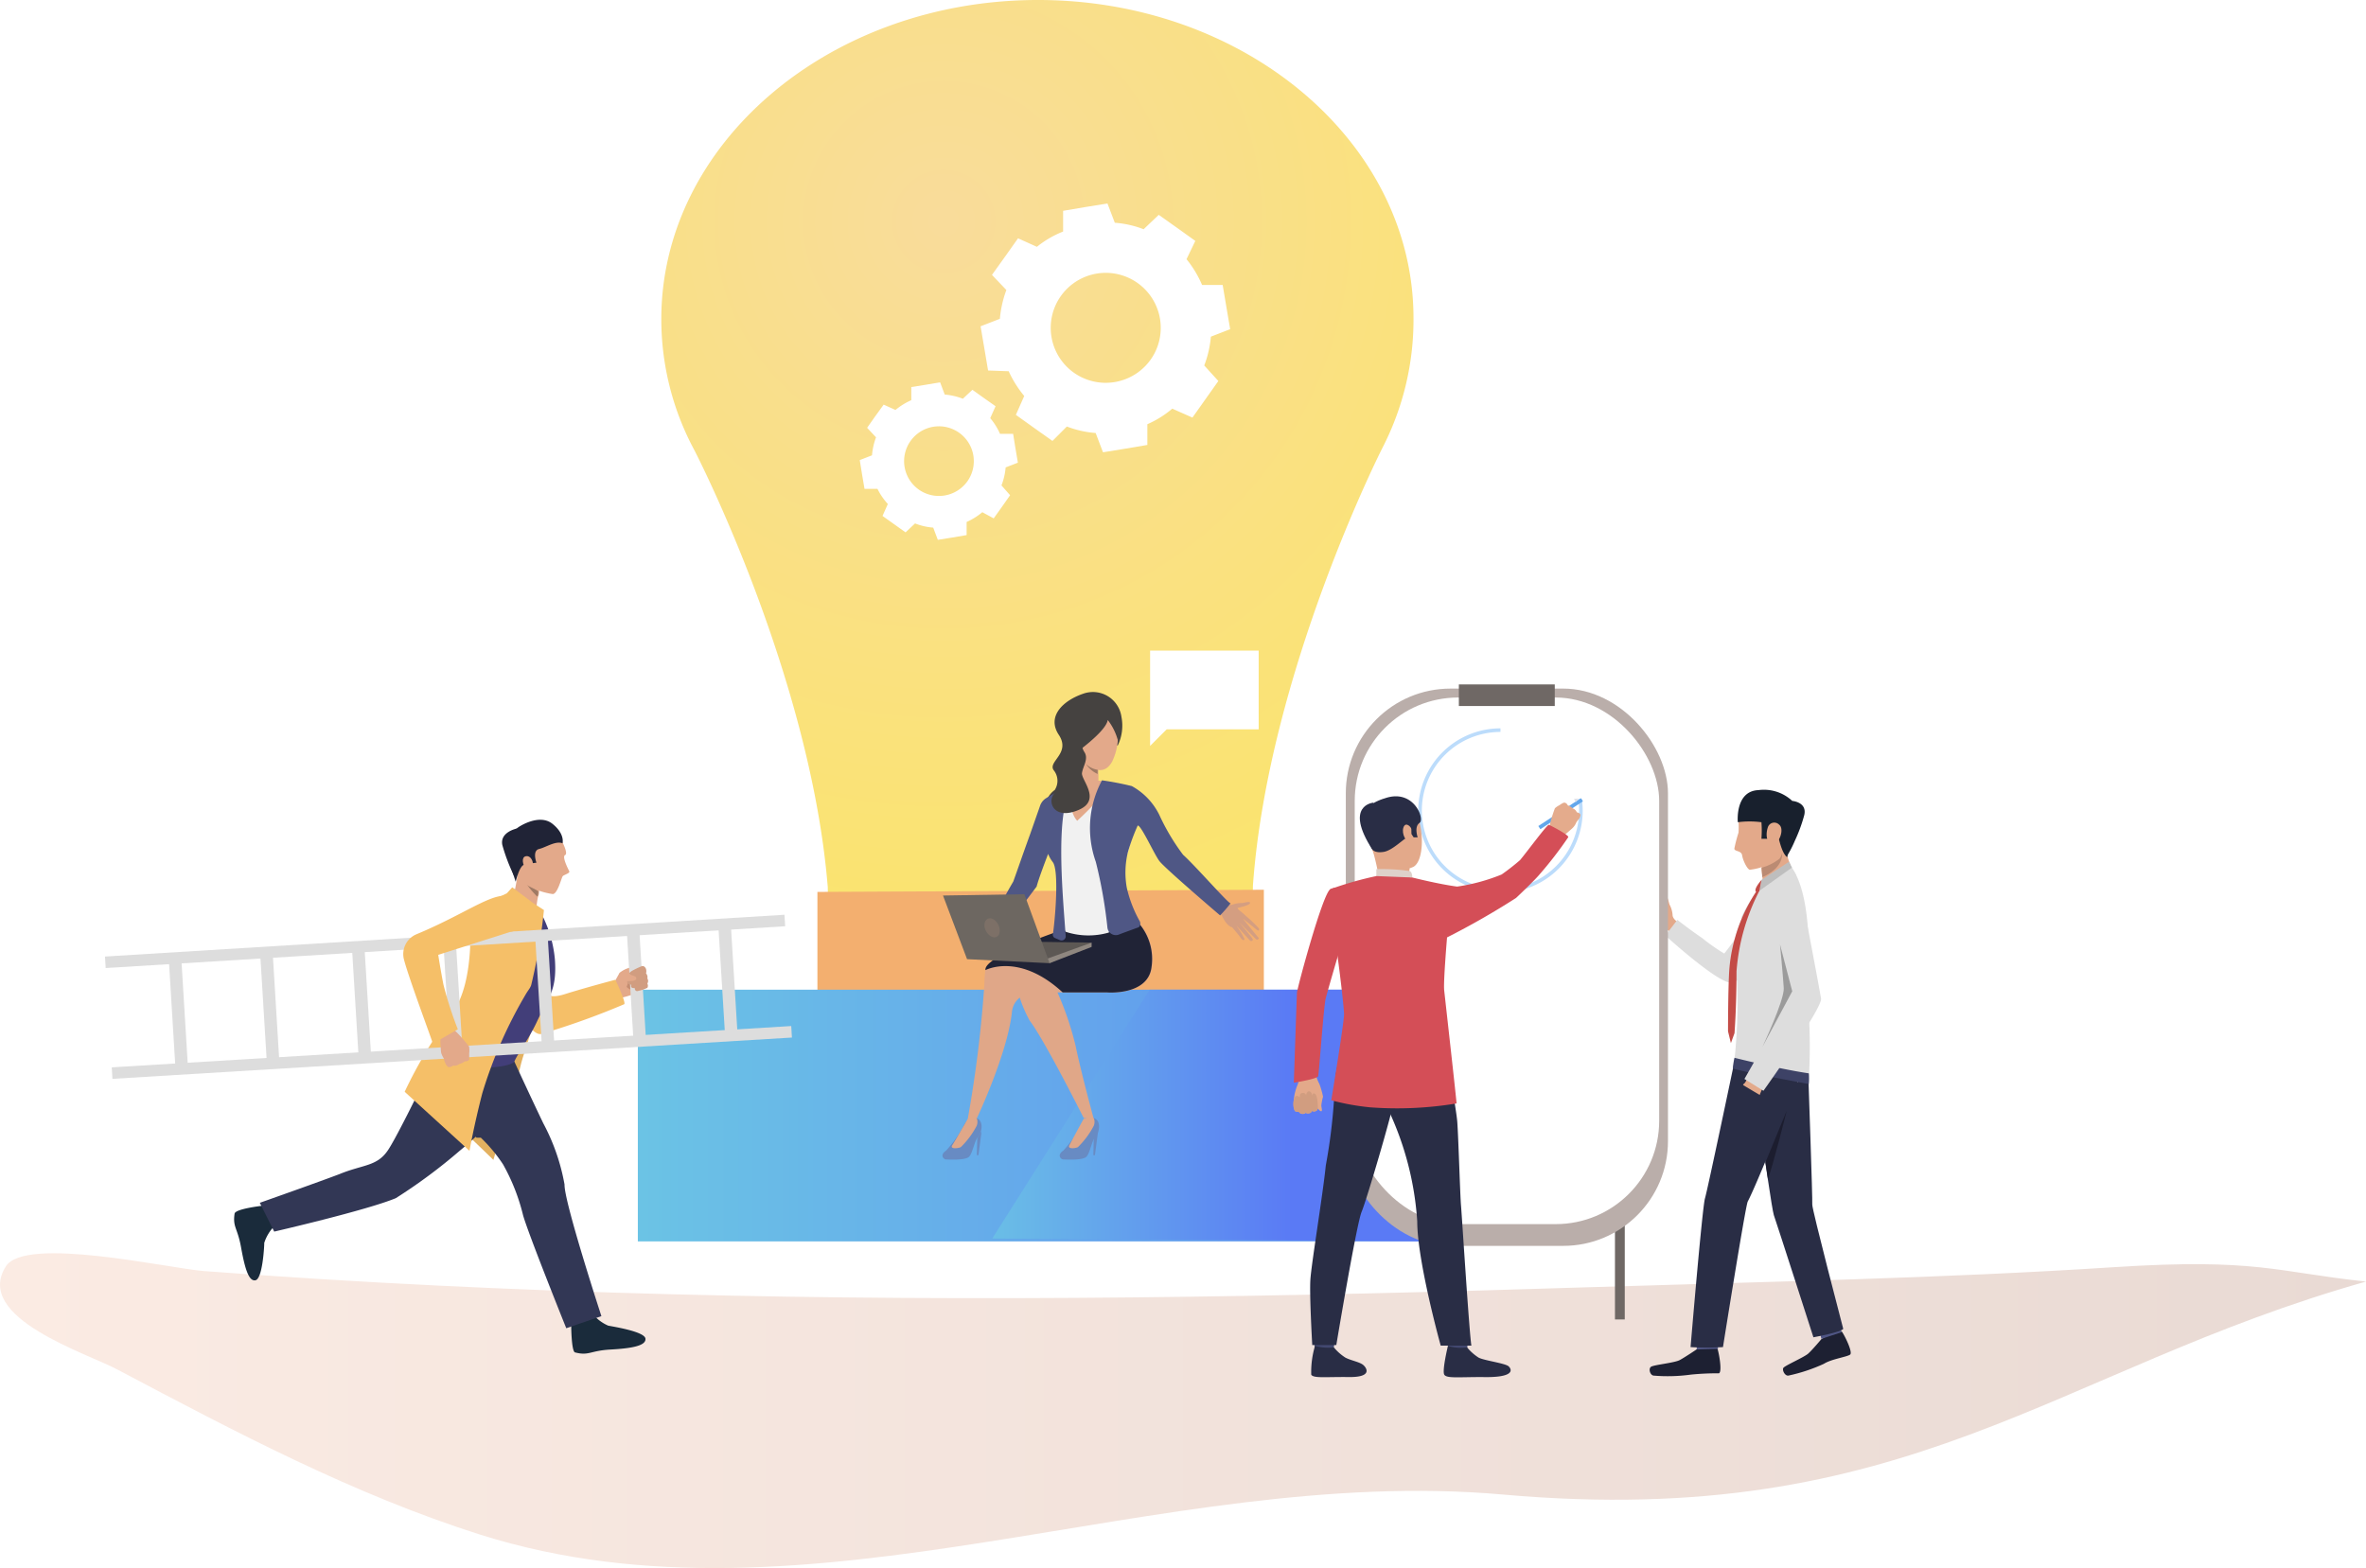 <svg xmlns="http://www.w3.org/2000/svg" xmlns:xlink="http://www.w3.org/1999/xlink" viewBox="0 0 164.29 108.91"><defs><style>.cls-1{mask:url(#mask);filter:url(#luminosity-noclip-4);}.cls-2,.cls-4,.cls-6{mix-blend-mode:multiply;}.cls-2{fill:url(#linear-gradient);}.cls-3{mask:url(#mask-2);filter:url(#luminosity-noclip-5);}.cls-4{fill:url(#linear-gradient-2);}.cls-5{mask:url(#mask-3);filter:url(#luminosity-noclip-6);}.cls-6{fill:url(#linear-gradient-3);}.cls-7{fill:url(#linear-gradient-4);}.cls-8{fill:#1d2032;}.cls-9{fill:#505685;}.cls-10{fill:#e3a98a;}.cls-11{fill:#ddd;}.cls-12{fill:#292d45;}.cls-13{fill:#18202d;}.cls-14{fill:#bb8b73;}.cls-15{fill:#3d4266;}.cls-16{fill:#e3aa8b;}.cls-17{fill:#bebebe;}.cls-18{fill:#c34b46;}.cls-19{fill:#9b9b9b;}.cls-20{fill:#1c1d2f;}.cls-21{fill:url(#radial-gradient);}.cls-22{fill:#fff;}.cls-23{mask:url(#mask-4);}.cls-24{fill:url(#linear-gradient-5);}.cls-25{mask:url(#mask-5);}.cls-26{fill:url(#linear-gradient-6);}.cls-27{mask:url(#mask-6);}.cls-28{fill:url(#linear-gradient-7);}.cls-29{fill:#c66e4f;}.cls-30{fill:#f3af6f;}.cls-31{fill:url(#linear-gradient-8);}.cls-32{fill:url(#linear-gradient-9);}.cls-33{fill:#6f6865;}.cls-34{fill:#baaeaa;}.cls-35{fill:#bcdcfb;}.cls-36{fill:#d19d80;}.cls-37{fill:#d44e57;}.cls-38{fill:#63a7eb;}.cls-39{fill:#e4ab8c;}.cls-40{fill:#424870;}.cls-41{fill:#ded1ca;}.cls-42{fill:#dee0e6;}.cls-43{fill:#688bc3;}.cls-44{fill:#e0a788;}.cls-45{fill:#454240;}.cls-46{fill:#d9544e;}.cls-47{fill:#f1f1f1;}.cls-48{fill:#9f7a64;}.cls-49{fill:#d49e81;}.cls-50{fill:#202336;}.cls-51{fill:#5d5854;}.cls-52{fill:#8f8780;}.cls-53{fill:#4f5785;}.cls-54{fill:#6d6761;}.cls-55{fill:#7d7067;}.cls-56{fill:#e3b160;}.cls-57{fill:#1a2b3b;}.cls-58{fill:#c58d71;}.cls-59{fill:#323755;}.cls-60{fill:#f5bf68;}.cls-61{fill:#423e79;}.cls-62{filter:url(#luminosity-noclip-3);}.cls-63{filter:url(#luminosity-noclip-2);}.cls-64{filter:url(#luminosity-noclip);}</style><filter id="luminosity-noclip" x="63.09" y="-8516" width="4.46" height="32766" filterUnits="userSpaceOnUse" color-interpolation-filters="sRGB"><feFlood flood-color="#fff" result="bg"/><feBlend in="SourceGraphic" in2="bg"/></filter><mask id="mask" x="63.09" y="-8516" width="4.46" height="32766" maskUnits="userSpaceOnUse"><g class="cls-64"/></mask><linearGradient id="linear-gradient" x1="65.32" y1="31.21" x2="65.32" y2="63" gradientTransform="translate(7.7 -7.76) rotate(7.22)" gradientUnits="userSpaceOnUse"><stop offset="0.01"/><stop offset="1" stop-color="#fff"/></linearGradient><filter id="luminosity-noclip-2" x="78.37" y="-8516" width="4.17" height="32766" filterUnits="userSpaceOnUse" color-interpolation-filters="sRGB"><feFlood flood-color="#fff" result="bg"/><feBlend in="SourceGraphic" in2="bg"/></filter><mask id="mask-2" x="78.37" y="-8516" width="4.17" height="32766" maskUnits="userSpaceOnUse"><g class="cls-63"/></mask><linearGradient id="linear-gradient-2" x1="80.46" y1="31.21" x2="80.46" y2="63" gradientTransform="translate(166.95 104.39) rotate(173.38)" xlink:href="#linear-gradient"/><filter id="luminosity-noclip-3" x="63.49" y="-8516" width="18.74" height="32766" filterUnits="userSpaceOnUse" color-interpolation-filters="sRGB"><feFlood flood-color="#fff" result="bg"/><feBlend in="SourceGraphic" in2="bg"/></filter><mask id="mask-3" x="63.49" y="-8516" width="18.74" height="32766" maskUnits="userSpaceOnUse"><g class="cls-62"/></mask><linearGradient id="linear-gradient-3" x1="72.86" y1="31.21" x2="72.86" y2="63" gradientTransform="matrix(1, 0, 0, 1, 0, 0)" xlink:href="#linear-gradient"/><linearGradient id="linear-gradient-4" y1="97.97" x2="164.29" y2="97.97" gradientUnits="userSpaceOnUse"><stop offset="0" stop-color="#fbebe3"/><stop offset="1" stop-color="#e9dad4"/></linearGradient><radialGradient id="radial-gradient" cx="65.53" cy="15.38" r="50.39" gradientUnits="userSpaceOnUse"><stop offset="0.01" stop-color="#f9dc9a"/><stop offset="0.99" stop-color="#fae46e"/></radialGradient><filter id="luminosity-noclip-4" x="63.09" y="42.7" width="4.46" height="28.8" filterUnits="userSpaceOnUse" color-interpolation-filters="sRGB"><feFlood flood-color="#fff" result="bg"/><feBlend in="SourceGraphic" in2="bg"/></filter><mask id="mask-4" x="63.09" y="42.7" width="4.46" height="28.8" maskUnits="userSpaceOnUse"><g class="cls-1"><rect class="cls-2" x="64.9" y="42.64" width="0.83" height="28.92" transform="matrix(0.99, -0.13, 0.13, 0.99, -6.66, 8.67)"/></g></mask><linearGradient id="linear-gradient-5" x1="65.32" y1="31.21" x2="65.32" y2="63" gradientTransform="translate(7.7 -7.76) rotate(7.22)" gradientUnits="userSpaceOnUse"><stop offset="0.01" stop-color="#f9dc9a"/><stop offset="1" stop-color="#fff"/></linearGradient><filter id="luminosity-noclip-5" x="78.37" y="42.61" width="4.17" height="28.83" filterUnits="userSpaceOnUse" color-interpolation-filters="sRGB"><feFlood flood-color="#fff" result="bg"/><feBlend in="SourceGraphic" in2="bg"/></filter><mask id="mask-5" x="78.37" y="42.61" width="4.17" height="28.83" maskUnits="userSpaceOnUse"><g class="cls-3"><rect class="cls-4" x="80.04" y="42.56" width="0.83" height="28.93" transform="translate(153.8 122.94) rotate(-173.38)"/></g></mask><linearGradient id="linear-gradient-6" x1="80.46" y1="31.21" x2="80.46" y2="63" gradientTransform="translate(166.95 104.39) rotate(173.38)" xlink:href="#linear-gradient-5"/><filter id="luminosity-noclip-6" x="63.49" y="43.22" width="18.74" height="3.91" filterUnits="userSpaceOnUse" color-interpolation-filters="sRGB"><feFlood flood-color="#fff" result="bg"/><feBlend in="SourceGraphic" in2="bg"/></filter><mask id="mask-6" x="63.49" y="43.22" width="18.74" height="3.91" maskUnits="userSpaceOnUse"><g class="cls-5"><polygon class="cls-6" points="78.95 47.13 75.81 44.03 72.76 47.11 69.72 44.11 66.78 47.09 63.49 43.84 63.89 43.43 66.77 46.28 69.72 43.3 72.75 46.3 75.81 43.22 78.94 46.33 81.82 43.42 82.23 43.82 78.95 47.13"/></g></mask><linearGradient id="linear-gradient-7" x1="72.86" y1="31.21" x2="72.86" y2="63" gradientTransform="matrix(1, 0, 0, 1, 0, 0)" xlink:href="#linear-gradient-5"/><linearGradient id="linear-gradient-8" x1="-17483.4" y1="77.47" x2="-17573.82" y2="77.47" gradientTransform="matrix(-1, 0, 0, 1, -17453.46, 0)" gradientUnits="userSpaceOnUse"><stop offset="0" stop-color="#6ed1e2"/><stop offset="1" stop-color="#5a7af5"/></linearGradient><linearGradient id="linear-gradient-9" x1="-17516.66" y1="77.47" x2="-17543.17" y2="77.47" xlink:href="#linear-gradient-8"/></defs><title>tackle</title><g id="Layer_2" data-name="Layer 2"><g id="Layer_1-2" data-name="Layer 1"><path class="cls-7" d="M146.8,88c9.91-.64,11.27.34,17.49,1-21.66,6.12-31.75,17.3-59.93,14.79-23.93-2.13-48.12,10-71,2.79-8.8-2.79-17-7.13-25.15-11.44C6.13,94-1.88,91.54.41,87.94c1.35-2.13,11.31.14,13.75.33C25,89.09,35.77,89.6,46.6,89.88c21.38.56,42.78.19,64.16-.5C122.78,89,134.8,88.78,146.8,88Z"/><path class="cls-8" d="M117.81,93.71s-.8.54-1.17.74-1.81.33-2,.47-.06.58.18.61a11.73,11.73,0,0,0,2.6-.07,19.26,19.26,0,0,1,1.94-.09c.24-.1,0-1.41-.1-1.7S117.81,93.71,117.81,93.71Z"/><polygon class="cls-9" points="119.19 93.32 119.31 93.67 117.81 93.71 117.85 93.23 119.19 93.32"/><path class="cls-8" d="M126.47,93s-.62.74-.91,1-1.64.84-1.73,1,.11.56.35.53a11.79,11.79,0,0,0,2.47-.82c.51-.33,1.62-.48,1.82-.64s-.39-1.35-.58-1.6S126.47,93,126.47,93Z"/><polygon class="cls-9" points="127.68 92.21 127.89 92.51 126.47 92.98 126.37 92.51 127.68 92.21"/><path class="cls-10" d="M115.12,63.05a9.82,9.82,0,0,0-1.48-.63c-.12,0-.15.11,0,.18l1.28.68s-1.71-.51-1.82-.5-.12.15-.06.19,1.74.65,1.74.65-1.6-.47-1.69-.44a.13.13,0,0,0,0,.23l1.58.57a6.07,6.07,0,0,0-1.24-.19s-.1.17.21.23,1,.28,1,.28Z"/><path class="cls-10" d="M116.56,64.08s-.43-.25-.42-.55a1.77,1.77,0,0,0-.2-.69c-.07-.14-.12-.63-.28-.55s0,.82.07,1S115.17,63,115,63s-.75,1-.32,1.29a4.27,4.27,0,0,0,1.09.28,2.92,2.92,0,0,0,.31.19Z"/><path class="cls-11" d="M121.12,67.35c-.32.71-.49.79-.87.88-.81.2-4.61-3.26-4.61-3.26l.83-1.09s.93.73,1.72,1.26a13.37,13.37,0,0,0,1.54,1.08,23.42,23.42,0,0,0,1.5-2.13,12.73,12.73,0,0,1,.94-2.49S123.22,62.82,121.12,67.35Z"/><path class="cls-12" d="M122,76.58s.29,2.11.58,4.14h0c.06.39.12.77.17,1.14h0c.19,1.28.36,2.33.42,2.52.19.53,2.75,8.49,2.75,8.49s2-.37,2.07-.59c0,0-2.18-8.33-2.15-8.63s-.27-8.8-.27-8.8S122.12,76.09,122,76.58Z"/><path class="cls-12" d="M120.39,73.94s-1.81,8.64-2,9.28-1,10.33-1,10.33a18.73,18.73,0,0,0,2.25,0s1.56-9.81,1.72-10.11c.63-1.19,3-7.14,3.33-8a7.52,7.52,0,0,1,.83-1.56A4.83,4.83,0,0,0,120.39,73.94Z"/><path class="cls-11" d="M124.35,60.14a29.77,29.77,0,0,0-2.4,1.93,7.9,7.9,0,0,0-1.53,3.48,36.25,36.25,0,0,1,.12,6.9c-.09,1.4-.23,1.49-.13,1.5.35.07,4.49.93,5.18,1.15a38.54,38.54,0,0,0,0-4.87C125.32,69.58,126.29,62.78,124.35,60.14Z"/><path class="cls-10" d="M124.35,60.14s-3.44,3.62-3.22,3.22c.76-1.45,1.29-1.68,1.28-2s-.08-.81-.09-1c0-.39,0-.71,0-.71s1.72-2.32,1.63-1.52A4.89,4.89,0,0,0,124.35,60.14Z"/><path class="cls-10" d="M121.21,55.74a8.36,8.36,0,0,0-.49,1.34,6,6,0,0,1,0,.74,9.77,9.77,0,0,0-.29,1.11c0,.22.49.12.54.47s.37,1,.54,1a4,4,0,0,0,2.13-.91c.11-.34.72-2.19.91-2.54s-2.78-2.35-3.06-1.8Z"/><path class="cls-13" d="M125.28,56.62c.23-.92-.83-1-.83-1a2.88,2.88,0,0,0-2.34-.75c-1.65.06-1.44,2.23-1.44,2.23a6.29,6.29,0,0,1,1.64,0,7.44,7.44,0,0,1,0,1.15l.62,0s0-.82.25-.86.37,1.74.92,2.14a.64.64,0,0,1,.08-.24h0a7.42,7.42,0,0,0,.45-.9A10.78,10.78,0,0,0,125.28,56.62Z"/><path class="cls-10" d="M122.75,57.47a.47.47,0,0,1,.79-.2c.39.3,0,1.35-.43,1.34S122.58,58,122.75,57.47Z"/><path class="cls-14" d="M123.75,59.23a1.18,1.18,0,0,1-.18.4,3.58,3.58,0,0,1-1.25.63l.05.65S123.8,60.39,123.75,59.23Z"/><path class="cls-15" d="M120.33,74.2a4,4,0,0,1,.11-.74s3.06.77,5.16,1.08a4.44,4.44,0,0,1,0,.74S121,74.44,120.33,74.2Z"/><path class="cls-16" d="M121.39,74.68s-.13.5-.33.61.91,1.21.91,1.21a9.82,9.82,0,0,0,.47-1.1A7,7,0,0,0,121.39,74.68Z"/><path class="cls-11" d="M125.14,62.35s1.21,6.34,1.31,7-4,6.4-4,6.4l-1.32-.82s3.33-5.81,3.33-6.08S123,63.45,123,63.45a1.13,1.13,0,0,1,.53-1.64A1.15,1.15,0,0,1,125.14,62.35Z"/><path class="cls-12" d="M120.61,75.1a22.31,22.31,0,0,0-.46,2.8c0,.66,2.5-1,2.39-1.65Z"/><path class="cls-11" d="M124.35,60.21l-2.17,1.58a6.59,6.59,0,0,0-1.3,2l3.84-3Z"/><polygon class="cls-17" points="124.23 59.84 122.32 61.1 122.17 61.86 124.43 60.25 124.23 59.84"/><path class="cls-18" d="M122.17,61.86a14.49,14.49,0,0,0-1.59,5.6c0,2.54-.14,4.29-.14,4.29l-.25.69-.2-.82s0-3,.09-4.3a11.49,11.49,0,0,1,2-5.6Z"/><path class="cls-18" d="M122.17,61.86a.36.36,0,0,1-.18.08c-.11,0-.24-.17.33-.84Z"/><path class="cls-19" d="M123.6,65.59l.85,3.25-2.08,3.88s1.54-3.26,1.49-4.1S123.6,65.59,123.6,65.59Z"/><path class="cls-20" d="M122.59,80.72h0c.06.39.12.77.17,1.14.3-.7,1.29-4.64,1.3-4.71Z"/><path class="cls-21" d="M98.15,22C98.09,9.79,86.34-.07,71.92,0s-26.08,10.05-26,22.29a19.2,19.2,0,0,0,2.31,9s8.05,15.56,9.25,30.33c0,6.91,6.67,12.48,14.81,12.44S87,68.42,87,61.51c1.06-14.8,9-30.42,9-30.42h0A19.42,19.42,0,0,0,98.15,22Z"/><path class="cls-22" d="M83.62,25.38a7.21,7.21,0,0,0,.46-2l1.34-.52-.26-1.53-.26-1.54-1.43,0A7.53,7.53,0,0,0,82.39,18L83,16.73l-1.27-.91-1.27-.9-1.05,1a6.85,6.85,0,0,0-2-.45l-.51-1.34-1.54.25-1.54.26,0,1.44A7,7,0,0,0,72,17.14l-1.31-.59-.9,1.27-.91,1.27,1,1.05a7.58,7.58,0,0,0-.45,2l-1.34.52.26,1.53.26,1.54,1.43.05a7.76,7.76,0,0,0,1.08,1.72l-.58,1.31,1.27.91,1.27.9,1-1a7,7,0,0,0,2,.45l.51,1.34,1.54-.25,1.54-.26,0-1.44a7,7,0,0,0,1.73-1.08L82.8,29l.9-1.27.9-1.27Zm-9.07.49A3.82,3.82,0,1,1,79.88,25,3.83,3.83,0,0,1,74.55,25.87Z"/><path class="cls-22" d="M69.54,33.71a4.54,4.54,0,0,0,.29-1.25l.85-.33-.17-1-.16-1-.91,0a4.42,4.42,0,0,0-.68-1.09l.37-.83-.81-.57-.8-.57-.66.62a4.61,4.61,0,0,0-1.26-.29l-.32-.85-1,.17-1,.16,0,.91a4.67,4.67,0,0,0-1.1.68l-.82-.37-.58.8-.57.81.62.66a4.61,4.61,0,0,0-.28,1.25l-.85.33.16,1,.17,1,.9,0A4.46,4.46,0,0,0,61.65,35l-.37.83.8.57.8.57.66-.62a4.27,4.27,0,0,0,1.26.29l.32.85,1-.16,1-.17,0-.91a4.61,4.61,0,0,0,1.09-.68L69,36l.57-.8.57-.81ZM63.8,34a2.42,2.42,0,1,1,3.37-.57A2.43,2.43,0,0,1,63.8,34Z"/><g class="cls-23"><rect class="cls-24" x="64.9" y="42.64" width="0.83" height="28.92" transform="matrix(0.99, -0.13, 0.13, 0.99, -6.66, 8.67)"/></g><g class="cls-25"><rect class="cls-26" x="80.04" y="42.56" width="0.83" height="28.93" transform="translate(153.8 122.94) rotate(-173.38)"/></g><g class="cls-27"><polygon class="cls-28" points="78.95 47.13 75.81 44.03 72.76 47.11 69.72 44.11 66.78 47.09 63.49 43.84 63.89 43.43 66.77 46.28 69.72 43.3 72.75 46.3 75.81 43.22 78.94 46.33 81.82 43.42 82.23 43.82 78.95 47.13"/></g><path class="cls-29" d="M80.66,81.94,63.94,82a3.37,3.37,0,0,1-3.38-3.35l0-6.58L84,72l0,6.58A3.35,3.35,0,0,1,80.66,81.94Z"/><path class="cls-30" d="M82.72,77.84l-20.88.1a5,5,0,0,1-5.08-5l0-11,31-.15,0,11A5,5,0,0,1,82.72,77.84Z"/><rect class="cls-31" x="44.29" y="68.73" width="55.88" height="17.48"/><polygon class="cls-32" points="100.17 86.21 100.17 68.73 79.83 68.73 68.9 86.01 100.17 86.21"/><rect class="cls-33" x="112.14" y="60.73" width="0.68" height="30.9"/><rect class="cls-34" x="93.45" y="47.82" width="22.37" height="38.7" rx="7.27"/><rect class="cls-22" x="94.07" y="48.44" width="21.14" height="36.57" rx="7.18"/><rect class="cls-33" x="101.3" y="47.53" width="6.66" height="1.5"/><path class="cls-35" d="M104.19,62a5.71,5.71,0,1,1,0-11.42v.25a5.46,5.46,0,1,0,5.46,5.46,5.29,5.29,0,0,0-.06-.8l.25,0a5.93,5.93,0,0,1,.06.84A5.71,5.71,0,0,1,104.19,62Z"/><path class="cls-10" d="M91.23,74.27a1.35,1.35,0,0,1,.17.46,2.25,2.25,0,0,0,.21.53,5.77,5.77,0,0,1,.26.9,4,4,0,0,0-.12.6c0,.13.09.39,0,.41s-.25-.2-.25-.2,0,.13-.09.17a.3.3,0,0,1-.3,0s-.07.13-.16.15a.36.36,0,0,1-.29,0,.29.29,0,0,1-.22.07.3.3,0,0,1-.25-.15s-.22,0-.28-.06a1.22,1.22,0,0,1-.08-.3,3.44,3.44,0,0,1,.28-1.54A1.38,1.38,0,0,0,90,74.09Z"/><path class="cls-36" d="M91.51,76.9s0-.76-.18-.92-.22.12-.22.12,0-.27-.19-.31-.23.28-.23.28a.2.2,0,0,0-.26-.16c-.23,0-.17.31-.17.31s-.22-.26-.36,0a1.09,1.09,0,0,0,0,.91s.07.12.28.06a.3.3,0,0,0,.47.08s.33.18.45-.11A.28.28,0,0,0,91.51,76.9Z"/><path class="cls-37" d="M93.78,63.43s-1.29,4.29-1.72,5.88c-.14.49-.47,5.24-.53,5.43s-1.69.45-1.69.45.2-5.93.22-6.26,1.8-6.94,2.32-7.18.59,0,1.08.33A1.14,1.14,0,0,1,93.78,63.43Z"/><rect class="cls-38" x="106.12" y="56.43" width="3.52" height="0.26" transform="matrix(0.84, -0.55, 0.55, 0.84, -13.36, 68.33)"/><path class="cls-39" d="M109.75,56.6a.69.69,0,0,1-.08.23l-.16.2-.05.07a1.17,1.17,0,0,1-.24.38c-.14.14-.69.6-.69.6l-.47-.4-.48-.22a8.71,8.71,0,0,1,.39-1.33l0,0a1.29,1.29,0,0,1,.31-.21s.27-.2.36-.18a.29.29,0,0,1,.22.19.74.74,0,0,1,.34.21.45.45,0,0,1,.29.27S109.74,56.46,109.75,56.6Z"/><path class="cls-40" d="M92.74,92.74s-.12.82-.14.94-1.3-.07-1.3-.07l-.11-1A8.1,8.1,0,0,1,92.74,92.74Z"/><path class="cls-12" d="M92.62,93.57a3.43,3.43,0,0,0,.8.71c.4.21,1,.3,1.25.52s.62.85-1,.83-2.44.1-2.62-.16a6.3,6.3,0,0,1,.26-2A3.44,3.44,0,0,0,92.62,93.57Z"/><path class="cls-40" d="M102,92.74s-.12.82-.13.94-1.31-.07-1.31-.07l-.1-1A8,8,0,0,1,102,92.74Z"/><path class="cls-12" d="M101.87,93.57a3.43,3.43,0,0,0,.8.71c.4.21,1.86.39,2.09.61s.45.8-1.86.74c-1.65,0-2.44.1-2.61-.16s.25-2,.25-2A3.13,3.13,0,0,0,101.87,93.57Z"/><path class="cls-12" d="M93.8,71.8a7.55,7.55,0,0,0-1.12,3.67,39,39,0,0,1-.62,5.47c-.2,2-1,6.83-1.07,7.92s.13,4.55.13,4.55l1.67,0s1.4-8.4,1.76-9.26,2.16-7,2.22-7.65S93.8,71.8,93.8,71.8Z"/><path class="cls-12" d="M100.19,72.06s.92,4.78,1,5.85.2,5.16.26,5.82.56,8.71.72,9.72h-2.13s-1.63-5.86-1.63-8.63A21.38,21.38,0,0,0,96.37,77c-.81-1.83-2.67-1.87-3.18-5.27C93.19,71.7,99.51,71,100.19,72.06Z"/><path class="cls-10" d="M95.83,55.59s1.63-.6,2.38.64.68,3.72-.14,4a2.1,2.1,0,0,1-2.48-.63A6.14,6.14,0,0,1,94.81,57,1.65,1.65,0,0,1,95.83,55.59Z"/><path class="cls-10" d="M97.89,60.31a1.43,1.43,0,0,0,0,.66c.12.21-2.11.22-2.11.22A14.89,14.89,0,0,0,95.3,59C95,58,97.89,60.31,97.89,60.31Z"/><path class="cls-12" d="M95.3,59s.16.26.78.16,1.39-.93,1.65-1,.27-.25.27-.25l.16.24.28,0s-.26-.75.13-1-.4-2.41-2.41-1.71c0,0-1.54.42-1.48,1.3A4.82,4.82,0,0,0,95.3,59Z"/><path class="cls-41" d="M98.07,60.94s0-.41-.2-.45a13.42,13.42,0,0,0-2.3-.13v.48S96,61.11,98.07,60.94Z"/><path class="cls-10" d="M98,57.58c0-.14-.4-.56-.55-.11s.22,1.05.42,1S98,58,98,57.58Z"/><path class="cls-37" d="M101.18,61.57c-1.29-.17-3.11-.63-3.11-.63l-2.5-.1a23.7,23.7,0,0,0-3.19.91c-.09,0-.09,2-.32,2.57l.75,1.58s.43,3.12.52,4.51c0,.64-.89,6-.89,6a16.57,16.57,0,0,0,2.7.49,25.19,25.19,0,0,0,6-.27c0-.2-.82-7.49-.86-7.87-.06-.58.2-3.66.2-3.66a53.78,53.78,0,0,0,4.79-2.74c.25-.23,1.32-1.26,1.62-1.62a26.93,26.93,0,0,0,2-2.59c.13-.13-1.23-.83-1.34-.87s-1.49,1.84-2,2.45a15.69,15.69,0,0,1-1.28,1A13.1,13.1,0,0,1,101.18,61.57Z"/><path class="cls-12" d="M95.37,55.74s-2.08.16-.07,3.27Z"/><polygon class="cls-42" points="109.43 55.71 109.6 55.45 109.29 55.49 109.43 55.71"/><path class="cls-43" d="M66.86,78.29A8.76,8.76,0,0,1,65.7,79.9c-.47.31-.18.62,0,.62s1.35.08,1.6-.2.38-1.14.61-1.36.47-1.11-.12-1.32S66.86,78.29,66.86,78.29Z"/><path class="cls-44" d="M67.21,77.68s-.93,1.62-1.09,1.86.3.24.59.13a5.84,5.84,0,0,0,1.11-1.49.73.73,0,0,0,0-.54Z"/><polygon class="cls-43" points="68.16 78.56 67.94 80.22 67.83 80.22 67.86 79.03 68.16 78.56"/><path class="cls-43" d="M75,78.29a8.76,8.76,0,0,1-1.16,1.61c-.47.31-.18.62,0,.62s1.36.08,1.61-.2.37-1.14.61-1.36.48-1.13-.12-1.32S75,78.29,75,78.29Z"/><path class="cls-44" d="M75.25,77.69s-.88,1.61-1,1.85.3.24.59.13a5.84,5.84,0,0,0,1.11-1.49.73.73,0,0,0,0-.54Z"/><polygon class="cls-43" points="76.25 78.56 76.03 80.22 75.92 80.22 75.95 79.03 76.25 78.56"/><path class="cls-44" d="M78.57,65.71l-7.38,3.36a1.42,1.42,0,0,0-.92,1.18c-.29,2.86-2.43,7.39-2.43,7.39-.68.33-.63,0-.63,0a85.17,85.17,0,0,0,1.15-9.39c0-.49.06-.82.07-.93s.08-.17.22-.28a36.47,36.47,0,0,1,5.18-2.52A7.86,7.86,0,0,1,78.57,65.71Z"/><path class="cls-44" d="M80,67.15c-.23,2-3.08,1.77-3.08,1.77H73.43a21.49,21.49,0,0,1,1.26,3.72c.37,1.8,1.24,5,1.24,5s-.05.11-.68,0c0,0-2.71-5.4-3.75-6.76a9.26,9.26,0,0,1-1-2.82c0-.32,0-.57.11-.67a7.92,7.92,0,0,1,.76-.52,17.62,17.62,0,0,1,4-2c1.41-.31,3.62-.9,3.62-.9A3.8,3.8,0,0,1,80,67.15Z"/><path class="cls-45" d="M77.61,51.78a3.16,3.16,0,0,0,.26-2,2,2,0,0,0-2.64-1.61c-1.42.48-2.56,1.58-1.71,2.86s-.77,1.85-.36,2.45a1.17,1.17,0,0,1,.08,1.38,1.61,1.61,0,0,0-.67,1.24c.06.6,2.75-1.73,2.75-1.73S76.78,51.4,77.61,51.78Z"/><path class="cls-46" d="M73.28,64.32s.22,1,5.73-.27C79,64.05,77.16,63.43,73.28,64.32Z"/><path class="cls-47" d="M79.07,64.34l.26.49-6,.17a11.48,11.48,0,0,0,.16-3.61c-.07-1.34-.81-2.27-.73-3.62l-.86.14c.61-1.75.82-2.61,2.71-3.28a3.59,3.59,0,0,1,1.69-.2c2.2.18,2.86.2,3.94,2.19-1.69.27-1.41.88-1.92,2.56a6.08,6.08,0,0,0-.38,2.6C78,62.63,79.07,63.56,79.07,64.34Z"/><path class="cls-10" d="M75.57,55.06c.9-.17.7-.67.7-.67s0-.29,0-.64a2.81,2.81,0,0,1,0-.29c0-.15,0-.3,0-.44.08-.6-1.63-.24-1.63-.24a4.1,4.1,0,0,1-.13,1.58C74.23,54.73,74.67,55.22,75.57,55.06Z"/><path class="cls-10" d="M77.28,54.38A27.6,27.6,0,0,1,74.8,57s-.77-.69-.3-2.53A4.63,4.63,0,0,1,77.28,54.38Z"/><path class="cls-10" d="M77.23,49.34a4.1,4.1,0,0,1,0,3.54c-.93,1.71-2.77-.75-2.89-1s-.75-1.93.51-2.43S77,48.85,77.23,49.34Z"/><path class="cls-45" d="M76.92,50a4,4,0,0,1,.72,1.48,3.39,3.39,0,0,0-.47-2.34c-.73-1.14-2.58-.05-2.83.41s-1,.86.25,2.82C74.59,52.36,76.79,50.83,76.92,50Z"/><path class="cls-48" d="M75.41,53.06a1.86,1.86,0,0,0,.81.69,2.81,2.81,0,0,1,0-.29A1.54,1.54,0,0,1,75.41,53.06Z"/><path class="cls-49" d="M84.93,62.71s.45.2.66.11a1.78,1.78,0,0,1,.65-.11c.14,0,.57-.16.56,0s-.7.29-.84.34.42.37.47.51-.58,1.05-1,.79-.55-.78-.63-.81l-.27-.18Z"/><path class="cls-49" d="M86.37,63.49a9.39,9.39,0,0,1,1.06,1c0,.12,0,.18-.14.1l-1-.81s1,1.24,1.09,1.33-.08.17-.14.13S86,64,86,64s1,1.16,1,1.25a.12.12,0,0,1-.2.07l-1-1.1a5.76,5.76,0,0,1,.62,1c0,.05-.11.15-.27-.09s-.61-.75-.61-.75Z"/><path class="cls-50" d="M73.79,68.92h3.09s2.85.23,3.08-1.77a3.8,3.8,0,0,0-.94-3.1s-1.5.4-2.82.72a10.27,10.27,0,0,0-2.37-.21s-5.57,1.84-5.4,2.81C68.43,67.37,70.76,66.12,73.79,68.92Z"/><polygon class="cls-51" points="75.8 65.46 69.91 65.38 72.88 66.89 75.8 65.46"/><path class="cls-47" d="M74,64.71a5.08,5.08,0,0,0,3,.05l.08-.61-3.35.19Z"/><polygon class="cls-52" points="72.88 66.89 75.8 65.76 75.8 65.46 72.65 66.6 72.88 66.89"/><path class="cls-53" d="M74,65a.29.29,0,0,1-.4.29l-.35-.15a.24.24,0,0,1-.14-.26c.14-.89.45-4.36,0-5a2.37,2.37,0,0,1-.33-.58c-.29.76-.66,1.74-.8,2.27l-2.79,3.7-.93.24a30.43,30.43,0,0,1,2.1-4.29c.18-.49.7-2,1.17-3.29l.7-2a1,1,0,0,1,.41-.5c.43-.26,1.15-.66,1.8-1h0l.06,0h0C73.26,56.3,73.75,61.6,74,65Z"/><path class="cls-53" d="M78.59,54.59a4.6,4.6,0,0,1,1.91,2,14.91,14.91,0,0,0,1.65,2.77c.84.75,3.18,3.43,3.3,3.37a9.18,9.18,0,0,1-.73.84s-3.85-3.28-4.22-3.78S79.23,57.29,79,57.33h0a14.14,14.14,0,0,0-.68,1.84l0,0a6,6,0,0,0-.08,2.47,8.64,8.64,0,0,0,.91,2.35.37.37,0,0,1,0,.29h0a.2.2,0,0,1-.1.12l-1.12.41-.26.1a.59.59,0,0,1-.77-.46,32.49,32.49,0,0,0-.81-4.6,7,7,0,0,1,.43-5.66A21.09,21.09,0,0,1,78.59,54.59Z"/><polygon class="cls-54" points="72.88 66.89 71.13 62.1 65.48 62.19 67.15 66.61 72.88 66.89"/><path class="cls-55" d="M69.32,64.22c.17.34.12.72-.11.84s-.57-.07-.75-.41-.12-.72.12-.84S69.15,63.87,69.32,64.22Z"/><path class="cls-45" d="M75.28,51.15a1,1,0,0,0,0,1.05c.34.48-.08,1-.15,1.48s1.39,1.88-.24,2.57-2.16-.45-1.74-1.08a3.55,3.55,0,0,0,.75-2C73.9,52.25,74.2,50.86,75.28,51.15Z"/><polygon class="cls-22" points="87.4 45.18 79.86 45.18 79.86 50.65 79.86 51.8 81.01 50.65 87.4 50.65 87.4 45.18"/><path class="cls-56" d="M38.5,66.82S36.29,73.28,36.15,74s-1.89,6.55-1.89,6.55S30.62,77,29.49,76.09,36.94,66.63,38.5,66.82Z"/><path class="cls-57" d="M39.66,91.87l1-.42c.3-.13.35-.41.48-.22a2.87,2.87,0,0,0,1.09.83c.34.07,2.55.41,2.59.91s-1,.67-2.43.75-1.49.45-2.46.2C39.66,93.85,39.66,91.87,39.66,91.87Z"/><path class="cls-57" d="M18.26,83.73l.52,1c.15.27.43.29.26.43a2.94,2.94,0,0,0-.69,1.15c0,.33-.13,2.5-.61,2.6s-.75-.89-1-2.28-.59-1.39-.45-2.35C16.35,83.94,18.26,83.73,18.26,83.73Z"/><path class="cls-10" d="M42.61,68.3l.41-.74a1.82,1.82,0,0,1,.68-.35,2.16,2.16,0,0,1,.9-.12.32.32,0,0,1,.17.21.66.66,0,0,1,0,.3.39.39,0,0,1,.09.35.32.32,0,0,1,0,.35.28.28,0,0,1,0,.3,2.77,2.77,0,0,0-.38.21,4.88,4.88,0,0,1-1.31.47S42.58,69.46,42.61,68.3Z"/><path class="cls-58" d="M43.62,68.05a1.47,1.47,0,0,1-.1.46c-.06.1.71.43.71.43S44.07,68.11,43.62,68.05Z"/><path class="cls-59" d="M30.81,72.75c-.61.46-1.41,2.23-2,3.61,0,0-1.35,2.74-1.86,3.5-.76,1.15-1.72,1-3.36,1.67-1.33.51-5.55,2-5.55,2l1,2s6.39-1.47,8.44-2.32a37.52,37.52,0,0,0,4.46-3.31h0c.43-.35.81-.69,1.14-1h0c.26-.24.49-.45.67-.63s.51-.53.51-.53S31.31,72.37,30.81,72.75Z"/><path class="cls-60" d="M36,64.26l1.81,4.57s.09.63,1.41.21,3.51-1,3.51-1,.77,1.61.61,1.7A53,53,0,0,1,37.6,71.8c-1.23.34-3.75-6.27-3.75-6.27Z"/><path class="cls-59" d="M39.2,82.26A14.31,14.31,0,0,0,37.72,78h0c-1-2.09-2-4.27-2-4.27s-5.9,0-5.89.63c0,1.2,2.8,4.12,3.26,4.65h.3a10.75,10.75,0,0,1,1.54,1.85,13.9,13.9,0,0,1,1.39,3.53c.39,1.37,3,7.85,3,7.85l2.44-.84S39.16,83.44,39.2,82.26Z"/><path class="cls-61" d="M29.49,74s4-4.3,3.68-7.08a4.87,4.87,0,0,1,0-.66,5.73,5.73,0,0,1,.06-.84,5,5,0,0,1,2.45-3.63s0-.36,1.69,1.27a8.38,8.38,0,0,1,1.16,3.56c.16,2.21-.47,2.65-1.25,4.34-.57,1.22-1.39,2.29-1.57,2.78C35.67,73.76,35.22,74.49,29.49,74Z"/><path class="cls-10" d="M37.43,61.67l0,.23c0,.1,0,.23-.07.37a5.25,5.25,0,0,0-.12,1.06c0,.4-1.5-1.45-1.5-1.45a19.69,19.69,0,0,0,.36-2.76C36.13,57.65,37.43,61.67,37.43,61.67Z"/><path class="cls-48" d="M37.38,61.9c0,.1,0,.23-.07.37a6.59,6.59,0,0,1-1-1.26A6.28,6.28,0,0,0,37.38,61.9Z"/><path class="cls-60" d="M36.88,68.43l-.05.11c-.06.13-.2.29-.34.54a31.23,31.23,0,0,0-3,6.84c-.58,2.25-.89,4-.89,4l-4.5-4.1a31.27,31.27,0,0,1,3.2-5.34c1.82-2.21,1.3-7.24,1.3-7.24l2.59-1.2.38-.42L37,62.7l.77.5A38.23,38.23,0,0,1,36.88,68.43Z"/><rect class="cls-11" x="30.5" y="41.75" width="0.8" height="47.27" transform="translate(94.27 30.52) rotate(86.48)"/><rect class="cls-11" x="30.98" y="49.45" width="0.8" height="47.27" transform="translate(102.42 37.33) rotate(86.52)"/><rect class="cls-11" x="50.1" y="63.91" width="0.87" height="8.13" transform="translate(-4.06 3.22) rotate(-3.51)"/><rect class="cls-11" x="43.74" y="64.3" width="0.87" height="8.13" transform="translate(-4.07 2.81) rotate(-3.49)"/><rect class="cls-11" x="37.38" y="64.69" width="0.87" height="8.13" transform="translate(-4.13 2.44) rotate(-3.51)"/><rect class="cls-11" x="31.02" y="65.08" width="0.87" height="8.13" transform="translate(-4.17 2.05) rotate(-3.5)"/><rect class="cls-11" x="24.66" y="65.47" width="0.87" height="8.13" transform="translate(-4.18 1.66) rotate(-3.49)"/><rect class="cls-11" x="18.3" y="65.85" width="0.87" height="8.13" transform="translate(-4.24 1.28) rotate(-3.5)"/><rect class="cls-11" x="11.94" y="66.24" width="0.87" height="8.13" transform="translate(-4.25 0.88) rotate(-3.49)"/><path class="cls-10" d="M31.11,74.09a.69.69,0,0,1-.17-.21l-.1-.26,0-.08a1.64,1.64,0,0,1-.21-.44,9.15,9.15,0,0,1-.05-1.19l.53-.14.47-.21a10.18,10.18,0,0,1,1,1.13.14.14,0,0,1,0,.06,1.46,1.46,0,0,1,0,.4s0,.37,0,.44a.33.33,0,0,1-.3.11.84.84,0,0,1-.39.19.48.48,0,0,1-.42.11S31.25,74.16,31.11,74.09Z"/><path class="cls-60" d="M35.46,64.71s1-.07.52-1.62c-.69-2.1-2.74,0-7.06,1.79a1.49,1.49,0,0,0-.86,1.79c.34,1.29,1.88,5.4,2,5.81l1.73-1a26.18,26.18,0,0,1-1-3.11c-.21-1.07-.36-2.06-.36-2.06Z"/><path class="cls-36" d="M44.51,67.12s-.85.35-.81.49a.24.24,0,0,0,.14.17l-.29.3s-.07.31.28.3c0,0-.1.28.24.23,0,0,0,.22.18.22a3,3,0,0,0,.7-.23s.09-.11,0-.3a.31.31,0,0,0,0-.35.38.38,0,0,0-.09-.35s.11-.38-.19-.51Z"/><path class="cls-10" d="M43.05,67.55a3.17,3.17,0,0,1,1,.24c.07,0,.14.09.13.18s-.15.17-.42.16a2.36,2.36,0,0,0-.63.1S42.81,68.14,43.05,67.55Z"/><path class="cls-10" d="M39,58.38s.48.89.24,1,.23,1,.29,1.13-.36.24-.45.33-.35,1.22-.69,1.25a5,5,0,0,1-2.27-.93,4.78,4.78,0,0,1-.47-3.2C35.89,57.16,38.12,56.83,39,58.38Z"/><path class="cls-50" d="M39.06,58.56s.19-.64-.7-1.35-2.24.14-2.41.27a1.85,1.85,0,0,0-.7,2c.57,1.82.56,1.75.56,1.75s.25-1.1.59-1.18.85-.14.85-.14-.31-.83.18-.95S38.57,58.38,39.06,58.56Z"/><path class="cls-10" d="M37,59.93c0-.1-.14-.53-.48-.47s-.23.6,0,.91S37.17,60.47,37,59.93Z"/><path class="cls-50" d="M35.88,57.54s-1.18.24-1,1.14a12.53,12.53,0,0,0,.8,2.11C35.76,61,35.88,57.54,35.88,57.54Z"/><polyline class="cls-22" points="143.96 6.57 142.69 6.57 142.69 4.72 142.93 4.72 142.93 6.36 143.96 6.36"/><path class="cls-22" d="M142.66,8.07V7.79h.22v.28Zm0,1.61V8.33h.22V9.68Z"/><polyline class="cls-22" points="143.48 9.69 143.25 9.69 143.25 8.33 143.46 8.33"/><path class="cls-22" d="M143.4,12.75a.72.72,0,0,1-.32.08.41.41,0,0,1-.33-.14.74.74,0,0,1-.11-.43v-.81h.23v.77c0,.27.1.41.29.41a.43.43,0,0,0,.26-.09"/><polyline class="cls-22" points="143.42 15.13 143.18 14.57 143.37 14.57"/><polyline class="cls-22" points="143.54 15.26 143.27 15.93 143.08 15.93 142.5 14.57 142.72 14.57 143.19 15.7 143.42 15.13"/><path class="cls-22" d="M143.36,19l-.06,0-.07,0-.1,0H143a.38.38,0,0,1-.22-.06.27.27,0,0,1-.09-.22v-.91h-.18v-.18h.18v-.45H143v.45h.3v.18H143v.84a.13.13,0,0,0,.05.11.17.17,0,0,0,.1,0,.27.27,0,0,0,.13,0l.07,0,.06.18"/><path class="cls-22" d="M143.45,22.17l-.19,0a.78.78,0,0,1-.28-.05.6.6,0,0,1-.22-.16.55.55,0,0,1-.14-.22.65.65,0,0,1-.05-.27.59.59,0,0,1,.05-.27.68.68,0,0,1,.14-.23.71.71,0,0,1,.22-.15.64.64,0,0,1,.28-.05.66.66,0,0,1,.28.05"/><path class="cls-22" d="M143.93,21.57h-1.12a.58.58,0,0,0,0,.18.38.38,0,0,0,.11.14.5.5,0,0,0,.14.1.45.45,0,0,0,.16,0l.13,0"/><path class="cls-22" d="M143.43,21a.5.5,0,0,0-.34,0,.34.34,0,0,0-.14.09.45.45,0,0,0-.1.14.48.48,0,0,0,0,.18h.92"/><path class="cls-22" d="M143.5,25.24a.58.58,0,0,1-.28.07.67.67,0,0,1-.26,0,.65.65,0,0,1-.21-.16.61.61,0,0,1-.13-.22.65.65,0,0,1-.05-.27.8.8,0,0,1,0-.27.86.86,0,0,1,.13-.23.75.75,0,0,1,.2-.15.47.47,0,0,1,.24-.05.52.52,0,0,1,.3.08"/><path class="cls-22" d="M143.38,24.13a.31.31,0,0,0-.13,0,.35.35,0,0,0-.18,0,.26.26,0,0,0-.14.11.51.51,0,0,0-.09.16.46.46,0,0,0,0,.19.65.65,0,0,0,0,.2.86.86,0,0,0,.1.16.4.4,0,0,0,.15.1.35.35,0,0,0,.18.05l.13,0"/></g></g></svg>